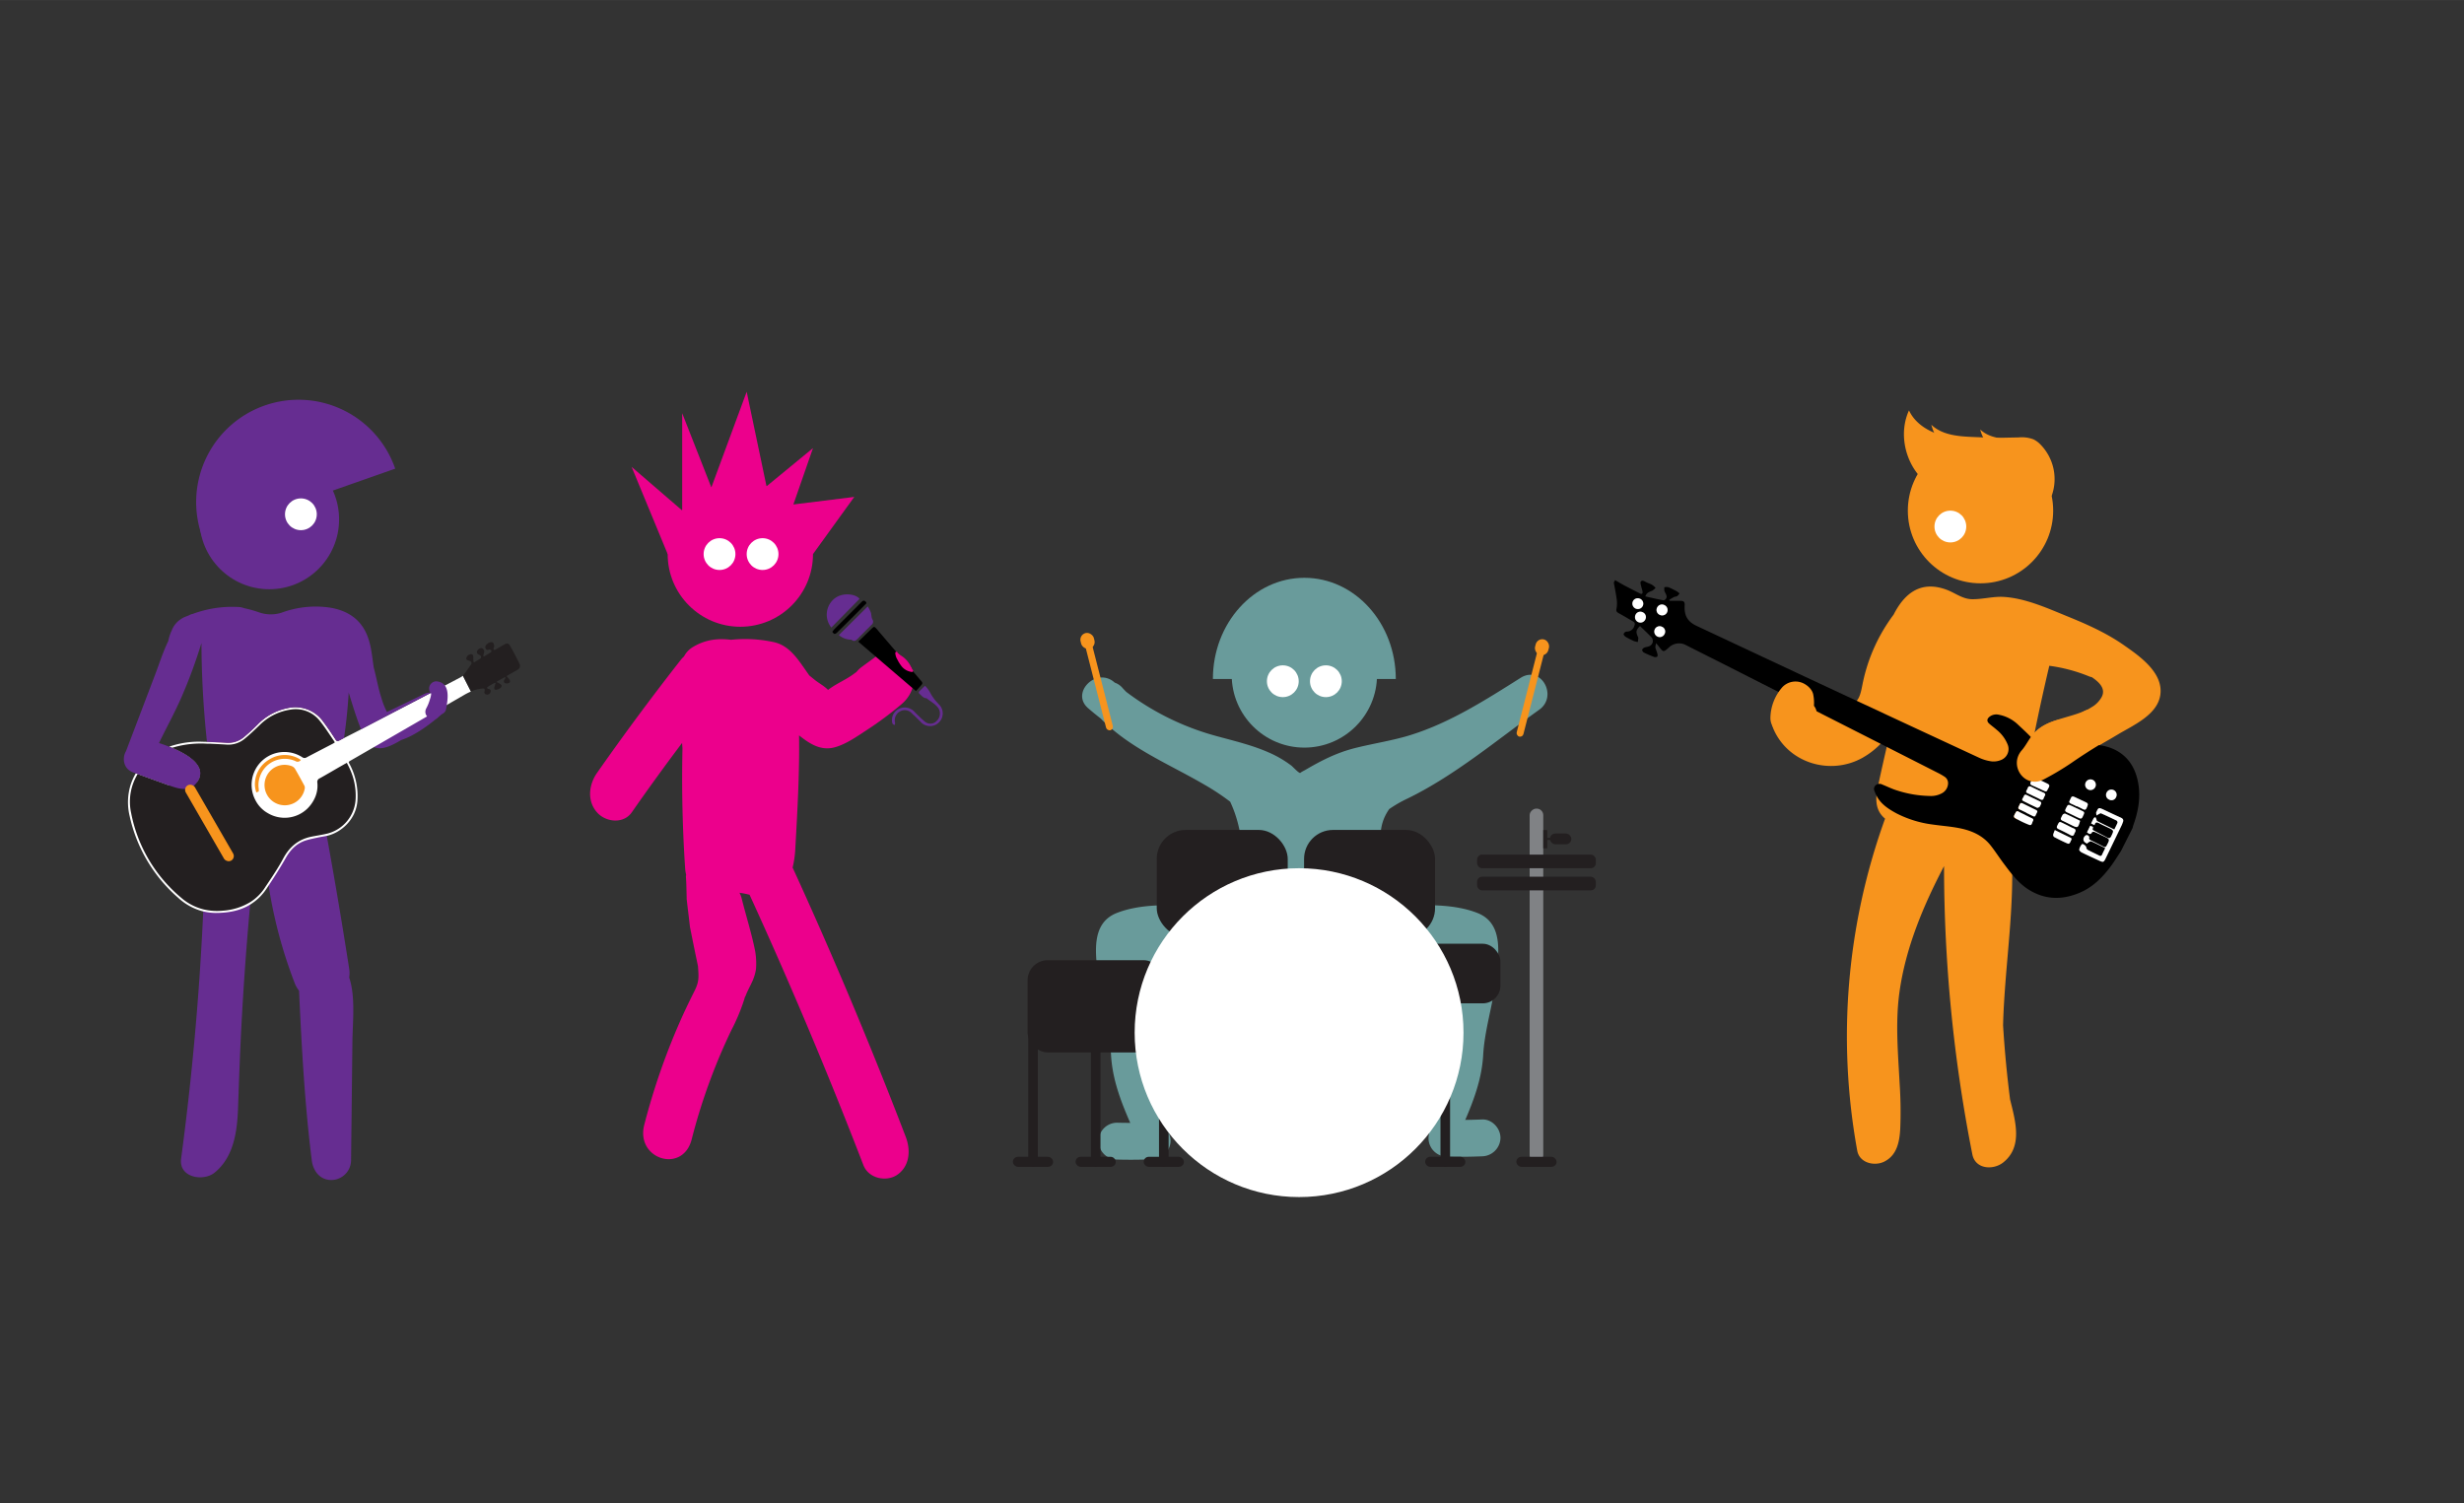 <svg xmlns="http://www.w3.org/2000/svg" width="13.93in" height="8.5in" viewBox="0 0 1002.99 612">
  <rect x="0" y="0" width="1002.99" height="612" fill="#333333" stroke="none"/>
  <defs>
    <style>
      .cls-1 {
        fill: #662d91;
      }

      .cls-2 {
        fill: #f3caa1;
      }

      .cls-3 {
        fill: #fff;
      }

      .cls-4 {
        fill: #231f20;
      }

      .cls-5 {
        fill: #f7941d;
      }

      .cls-6 {
        fill: #ec008c;
      }

      .cls-7 {
        fill: #699b9b;
      }

      .cls-8 {
        fill: #808285;
      }
    </style>
  </defs>
  <title>Artboard 1</title>
  <g id="guitarplayer">
    <g>
      <g>
        <path class="cls-1" d="M142.14,397.91a11,11,0,0,0,0-3.57q-4.62-29.76-10.1-59.4c-1.08-5.82-6.65-6.86-10.83-4.77-4.29-4.75-14.26-3.07-14.08,5.09a191.39,191.39,0,0,0,12.86,65,10.79,10.79,0,0,0,1.74,3c1.06,23.08,2.3,46.15,5.18,69.08.54,4.29,3.29,8,8,8a8.11,8.11,0,0,0,8-8l.55-49.09C143.58,415.94,144.73,405.55,142.14,397.91Z"/>
        <circle class="cls-1" cx="109.61" cy="211.43" r="28.42"/>
        <path class="cls-1" d="M97.08,328.38a7.39,7.39,0,0,0-6.36,3.38,7.59,7.59,0,0,0-7,7.65,1147.67,1147.67,0,0,1-10,132.26c-1,7.68,9,9.42,13.66,5.65,7.81-6.36,9.18-16.79,9.52-26.24.45-12.71.89-25.41,1.62-38.11q2.17-38.39,6.6-76.59C105.58,332.08,101.05,328.38,97.08,328.38Z"/>
        <path class="cls-2" d="M77.74,320.55a6.11,6.11,0,0,1-1.92.54c.26-.14.51-.29.76-.45C77.08,320.32,77.44,320.31,77.74,320.55Z"/>
        <path class="cls-2" d="M138.15,301.44l1.89-1c-.06.45-.13.9-.2,1.35-.2,1.32-.41,2.63-.65,3.95-.05.33-.11.66-.17,1-.23,1.31-.48,2.62-.74,3.93-.11.57-.22,1.13-.35,1.69-.17.89-.36,1.77-.56,2.65-.71,3.2-1.17,6.6-4.11,8.55a10.34,10.34,0,0,1-5.14,1.41c-.48,0-1,0-1.44,0s-1,0-1.55,0h-.36c-.67,0-1.32,0-1.93,0l-.41,0h-.33l-11.9.47h-.39l-2.33.1h-.36l-1.63.06-1.44.06-8.1.32a4.66,4.66,0,0,1-1.57-.22,6.3,6.3,0,0,1-3.4.22c-2.66-.6-3.93-3.08-3.94-5.56a5.44,5.44,0,0,1-.69-2q-1.16-7.9-2-15.84c0-.26-.06-.52-.08-.78,2.63.09,5.27.25,7.9.4A10,10,0,0,0,99.38,300c1.88-1.58,3.7-3.26,5.44-5A23.41,23.41,0,0,1,117,288.3a13.84,13.84,0,0,1,14.56,5.48c1.79,2.33,3.4,4.79,5,7.23C137,301.72,137.38,301.84,138.15,301.44Z"/>
        <path class="cls-1" d="M181.18,287.38a4.59,4.59,0,0,1-1.82,3.74c-3.82,3.22-10,8.16-16.06,10.11-3.12,1.87-6.59,3.69-9.54,3.29a6.1,6.1,0,0,1-1.54-.4,5.36,5.36,0,0,1-.92-.48,3.88,3.88,0,0,1-.58-.42c-1.87-1.5-2.91-4-3.79-6.36q13.29-6.94,26.59-13.86l2-1.05a5.56,5.56,0,0,1,1.29.25,4.71,4.71,0,0,1,.71.27,6.28,6.28,0,0,1,3.54,4A3.72,3.72,0,0,1,181.18,287.38Z"/>
        <g id="IM3lqJ">
          <g>
            <path class="cls-3" d="M188.4,275.05a3,3,0,0,1-.71.53c-2.19,1.17-4.4,2.33-6.61,3.48L175.53,282l-.24.13-1.77.92q-13.31,6.93-26.59,13.86L140,300.45l-1.89,1c-.77.4-1.11.28-1.58-.43-1.61-2.44-3.22-4.9-5-7.23A13.84,13.84,0,0,0,117,288.3,23.41,23.41,0,0,0,104.82,295c-1.74,1.74-3.56,3.42-5.44,5a10,10,0,0,1-7.23,2.38c-2.63-.15-5.27-.31-7.9-.4l-2.07-.05a36.49,36.49,0,0,0-13.29,2c.38.15.76.3,1.15.47,6.74,2.84,14.65,7.76,10.15,14a7.13,7.13,0,0,1-.86,1,1,1,0,0,1-.15.14l-.36.3a1.64,1.64,0,0,1-.26.2l-.27.18a5.86,5.86,0,0,1-.55.3c-.3-.24-.66-.23-1.16.09-.25.16-.5.31-.76.45l-.44,0h-.44c-.24,0-.47,0-.71,0a10,10,0,0,1-1.08-.14l-.51-.1-.77-.18-.6-.17-.89-.27-.58-.2-.73-.26-13-4.7-.78-.28a24.33,24.33,0,0,0-2.21,5,23.91,23.91,0,0,0-.3,12.45,61.47,61.47,0,0,0,19.79,33.28A23.63,23.63,0,0,0,82.71,371a22.84,22.84,0,0,0,5.07.62c5.2,0,10-.91,14-3.37a21.23,21.23,0,0,0,6.7-6.48c.3-.44.59-.88.88-1.33,2.46-3.68,4.82-7.43,7-11.26,2-3.5,4.62-6.08,8.53-7.2,1.53-.44,3.1-.75,4.67-1.09,1.14-.24,2.3-.4,3.45-.65l.28-.06c5.67-1.33,11.67-6.69,12.2-14.2a27.65,27.65,0,0,0-3-14.6c-.66-1.3-.94-1.12.6-2l9.08-5.24q10.82-6.24,21.63-12.5l7.33-4.24.69-.4c2.32-1.35,4.65-2.69,7-4.05a23.2,23.2,0,0,1,2.86-1.44Z"/>
            <path class="cls-4" d="M142.59,313.42c-.42-1-.91-1.9-1.4-2.9-.53.29-.91.48-1.28.7l-2,1.14c-2.57,1.49-5.14,3-7.73,4.44a1.58,1.58,0,0,0-1,1.79,12,12,0,0,1-1.1,6.38s0,0,0,0a14.46,14.46,0,0,1-2.95,4.17,13.33,13.33,0,0,1-16,1.92l-.74-.44a12.67,12.67,0,0,1-4.41-4.88,13.37,13.37,0,0,1,19.07-17.5,1.52,1.52,0,0,0,1.74.06c3.54-1.87,7.1-3.71,10.64-5.55.26-.14.51-.31.83-.5a2.74,2.74,0,0,0-.19-.47c-1.94-2.79-3.74-5.69-5.87-8.32a12.46,12.46,0,0,0-12-4.6,22.37,22.37,0,0,0-12.55,6.34c-1.94,1.86-3.89,3.74-6,5.47a10.29,10.29,0,0,1-7.43,2.42c-2.22-.13-4.45-.24-6.68-.36l-1.3,0A40.1,40.1,0,0,0,70,304.41c6.74,2.84,14.65,7.76,10.15,14l-11.12,1.36-13-4.7a23.49,23.49,0,0,0-2,4.29A21.76,21.76,0,0,0,53.39,331a59.74,59.74,0,0,0,20.36,34.43,21.87,21.87,0,0,0,9,4.72,23.63,23.63,0,0,0,7.92.56,24.84,24.84,0,0,0,11.24-3.52,19.72,19.72,0,0,0,5.93-5.87l1.38-2.08c2.15-3.21,4.28-6.44,6.1-9.84,2.54-4.74,6.18-7.74,11.42-8.82,1.21-.25,2.43-.44,3.64-.67.84-.16,1.69-.31,2.53-.52a5.78,5.78,0,0,0,.69-.17A15.29,15.29,0,0,0,144.71,326,25.86,25.86,0,0,0,142.59,313.42Z"/>
            <path class="cls-1" d="M172.69,282.48l-15.17,7.34a30.7,30.7,0,0,1-2.26-5.69c-.85-2.54-1.41-5.17-2-7.77-.35-1.56-.73-3.14-1.14-4.71-.88-6-1.21-12.17-5-17.21-3.23-4.34-8.19-6.48-13.43-7.19a40,40,0,0,0-18.33,1.88,14.34,14.34,0,0,1-10,.1,51.26,51.26,0,0,0-6.14-1.71,5.65,5.65,0,0,0-1.81-.41,46,46,0,0,0-18.94,2.78,4.66,4.66,0,0,0-1.59.6c-.67.26-1.33.52-2,.81a5.59,5.59,0,0,0-.94.52,9.64,9.64,0,0,0-4,4.7A20.19,20.19,0,0,0,68.47,261c-2.07,4.24-3.54,8.89-5.23,13.35L51.3,305.75c-1.66,2.77-1.13,7.2,2.86,8.65l1.14.41.78.28,13,4.7c2.23.81,4.6,1.55,6.75,1.3.26-.14.51-.29.76-.45.5-.32.86-.33,1.16-.09a6.35,6.35,0,0,0,2.45-2.12c4.5-6.26-3.41-11.18-10.15-14-.39-.17-.77-.32-1.15-.47-1.56-.63-3-1.13-4.18-1.5,3-6.21,6.34-12.25,9.11-18.57A203.21,203.21,0,0,0,82,261.74,391,391,0,0,0,84.25,302c2.63.09,5.27.25,7.9.4A10,10,0,0,0,99.38,300c1.88-1.58,3.7-3.26,5.44-5A23.41,23.41,0,0,1,117,288.3a13.84,13.84,0,0,1,14.56,5.48c1.79,2.33,3.4,4.79,5,7.23.47.71.81.83,1.58.43l1.89-1c.92-6.15,1.55-12.35,1.91-18.56,1.38,4.5,2.73,9,4.4,13.41.19.5.38,1,.58,1.56q13.29-6.94,26.59-13.86l2-1.05A5.45,5.45,0,0,0,172.69,282.48Z"/>
            <path class="cls-5" d="M108.29,316.43a8.15,8.15,0,0,1,10.56-4.53,2.77,2.77,0,0,1,1.24,1.05c1.3,2.24,2.55,4.52,3.78,6.8a2,2,0,0,1,.2,1.13,8.25,8.25,0,1,1-15.78-4.45Z"/>
            <path class="cls-5" d="M105.33,322.17l-1,.39a13.66,13.66,0,0,1-.54-2.47,11.61,11.61,0,0,1,5.53-10.75,11.84,11.84,0,0,1,12-.71,12.84,12.84,0,0,1,1.14.71,1.59,1.59,0,0,1-2.2.47,10.66,10.66,0,0,0-14.37,6.06,10.49,10.49,0,0,0-.57,5.21A9.87,9.87,0,0,1,105.33,322.17Z"/>
            <path class="cls-3" d="M121.73,310.94c.41-.23.67-.38.92-.54s.39-.26.67-.44l3.24,5.77c.06.11.11.24.17.35.8,1.46.78,1.52-1,2.12Z"/>
            <path class="cls-3" d="M122.81,314.59c.71,1.2,1.44,2.39,2.12,3.6.08.16-.06.45-.1.68-.23-.12-.57-.17-.67-.35-.7-1.21-1.35-2.45-2-3.68Z"/>
            <path class="cls-3" d="M122.81,314.59l-.66.25-1.76-3.1.19-.3c.23.09.58.12.68.29C121.81,312.67,122.3,313.64,122.81,314.59Z"/>
          </g>
        </g>
        <path class="cls-1" d="M177.67,277.33a3,3,0,0,0-2.9,2.21,3,3,0,0,0,.74,2.8,7.9,7.9,0,0,1-.5,2.29,17.28,17.28,0,0,1-1.48,3.68c-1.82,3.41,3.36,6.45,5.18,3l.3-.58a2.46,2.46,0,0,0,2.57-2.15C182.36,284.45,183.47,277.94,177.67,277.33Z"/>
        <path class="cls-1" d="M82.28,218.38a41.65,41.65,0,1,1,78.59-27.61Z"/>
        <rect class="cls-5" x="83.12" y="317.29" width="4.27" height="35.39" rx="2.13" transform="translate(-156.07 87.51) rotate(-30)"/>
        <circle class="cls-3" cx="122.48" cy="209.34" r="6.47"/>
      </g>
      <path class="cls-4" d="M211.64,271.4c-.06.52-.45.93-1.15,1.35-1.38.8-2.77,1.57-4.3,2.44.39.46.71.82,1,1.19s.74,1.16.1,1.57a2.07,2.07,0,0,1-1.72.12c-.63-.29-.57-1-.12-1.54a3,3,0,0,0,.3-.7l-.19-.24-3.28,1.82,0,.32a7.49,7.49,0,0,1,1.14.55c.32.22.78.55.8.86a1.46,1.46,0,0,1-.63,1,4.06,4.06,0,0,1-1.37.57,1.09,1.09,0,0,1-.9-.1,1.13,1.13,0,0,1-.09-.9,15,15,0,0,1,.51-1.61l-.28-.2c-1,.55-2,1.07-2.9,1.68-.52.35-.25.78.22.83.87.1,1.09.55.88,1.3a1.42,1.42,0,0,1-1.69,1c-.55-.17-.92-.48-.77-1.18.28-1.2,0-1.36-1.18-1.23a15.78,15.78,0,0,0-4.29,1.13l-3.3-6.44a9,9,0,0,0,.81-.95c.83-1.08,1.55-2.24,2.37-3.33.51-.69.48-1.14-.26-1.58-.12-.07-.25-.11-.37-.17-.48-.26-1.29-.19-1.16-1.09a2.21,2.21,0,0,1,1.85-1.59c.91,0,1,.64,1,1.32s0,1.25.08,1.88l.38.08c.84-.52,1.72-1,2.52-1.58a.89.89,0,0,0,.13-.86,1.53,1.53,0,0,0-.76-.6c-.69-.33-1.12-.75-.76-1.56s1.4-1.36,2-1.06a1.49,1.49,0,0,1,.74,1.87c-.12.42-.19.84-.28,1.27l.28.18c1-.57,1.93-1.13,2.86-1.74.15-.1.24-.6.15-.68-.24-.21-.64-.47-.9-.4-.6.17-1.09.32-1.41-.4a1.37,1.37,0,0,1,.5-1.76,3.43,3.43,0,0,1,1.25-.79,1.62,1.62,0,0,1,1.34.22,3.13,3.13,0,0,1,.37,1.52c0,.16-.22.34-.24.53a4.41,4.41,0,0,0,0,.81,1.86,1.86,0,0,0,.72-.08c1.19-.66,2.36-1.37,3.54-2.05.83-.48,1.37-.6,1.84-.25a2.25,2.25,0,0,1,.65.81q2,3.53,3.78,7.16A2,2,0,0,1,211.64,271.4Z"/>
    </g>
  </g>
  <g id="singer">
    <g>
      <circle class="cls-6" cx="301.36" cy="225.54" r="29.58"/>
      <polygon class="cls-6" points="271.78 225.54 257.1 190.04 277.69 207.79 277.69 168.19 289.56 198.41 303.94 159.46 312.02 197.95 330.93 182.41 322.95 205.34 347.74 202.27 330.93 225.54 271.78 225.54"/>
      <circle class="cls-3" cx="310.41" cy="225.54" r="6.47"/>
      <circle class="cls-3" cx="292.89" cy="225.54" r="6.47"/>
      <path class="cls-6" d="M322.64,353.15a40.76,40.76,0,0,0,1.09-7.57c.86-15.38,1.75-30.82,1.53-46.25,4.45,3.56,9,6.43,14.68,4.82,4.64-1.3,9.18-4.57,13.3-7.25a139,139,0,0,0,13.81-10.33c4.32-3.65,6.52-9.83,3.58-15.53-2.64-5.13-9.12-7.42-13.68-4.08l-6.23,4.56a11.92,11.92,0,0,0-2.08,2l-1.75,1.27c-3,2.1-6.9,3.74-9.83,6.05-1.42-1.52-3.91-2.89-5.29-4l-2.38-1.93c-.06-.1-.12-.2-.19-.3-4.07-5.71-7.53-11.79-14.3-13.25a54.81,54.81,0,0,0-17.34-.93c-5.2-.64-10.22-.18-15.38,2.87a9.66,9.66,0,0,0-3.74,3.89,12.33,12.33,0,0,0-1.33,1.43q-17.62,22.47-34.09,46c-3.35,4.8-4.13,11.38,0,16.06,3.48,4,10.77,4.84,14.14,0q10-14.34,20.5-28.28c0,.1,0,.2,0,.3.05.58.09,1.18.14,1.78,0,.22,0,.43,0,.65q-.52,24.19,1.09,48.32a15.66,15.66,0,0,0,.44,2.78c-.05.11-.09.23-.14.34.21,2.87.24,5.72.32,8.71l0,.63c.41,3.81.93,7.6,1.34,11.4q1.59,8,3.27,16c.31,4.47.5,6.2-1.38,10-1.66,3.34-3.31,6.68-4.86,10.09a273.66,273.66,0,0,0-15.62,44.44c-3.64,14.06,15.66,20.06,19.28,6a239.51,239.51,0,0,1,16.2-44.56A79.1,79.1,0,0,0,303,406.65a3.59,3.59,0,0,1,.49-1.25c.83-2.24,2.1-4.35,3-6.5a19.07,19.07,0,0,0,1.24-4.42,30,30,0,0,0-.33-7.3c-1.43-7.18-3.71-14.32-5.46-21.32a11.64,11.64,0,0,0-.92-2.45,35.38,35.38,0,0,1,4.1.81q24.76,54.09,46.31,110c2.16,5.62,9.4,6.91,13.68,4.07,5.1-3.39,5.76-9.89,3.58-15.53Q347.34,407.07,322.64,353.15Z"/>
      <g>
        <path d="M354.57,256.13c1.27-1.24,1.26-1.25,2.47.08.29.32.55.66.83,1l9.19,10.74c2.74,3.19,5.49,6.38,8.21,9.6a1,1,0,0,1,.08.92c-.79,1-1.66,1.89-2.5,2.82l-23.49-20.1C351.2,259.4,352.9,257.78,354.57,256.13Z"/>
        <path class="cls-1" d="M338.4,255.45l11.47-11.66c-1.28-1.9-6.47-2.8-9.83-.41A8.37,8.37,0,0,0,338.4,255.45Z"/>
        <path class="cls-1" d="M341.46,258.51a8,8,0,0,0,4.66,1.87c.2,0,.45,0,.58.08,1,.84,1.72.27,2.45-.48,1.83-1.88,3.69-3.73,5.55-5.58a1.66,1.66,0,0,0,.42-2.27c-.46-.86-.35-2-.68-2.95a15.08,15.08,0,0,0-1.22-2.33Z"/>
        <path class="cls-1" d="M376.53,279.15c-.88.85-1.7,1.62-2.47,2.43a.77.77,0,0,0,.1.73c.92.72,1.57,1.87,2.93,1.91a.1.1,0,0,1,.08,0c1.56,1.32,3.46,2.22,4.72,3.92a4.07,4.07,0,0,1-.42,5.11,3.51,3.51,0,0,1-4.84.62,50.39,50.39,0,0,1-4.26-4,5.42,5.42,0,0,0-6.26-1.42,5.07,5.07,0,0,0-2.85,6c.06.29.56.49.85.73.09-.31.31-.65.24-.92a4.09,4.09,0,0,1,1.91-4.61,3.85,3.85,0,0,1,4.83.64c1.36,1.26,2.72,2.54,4,3.9a5.16,5.16,0,0,0,7.54-7c-.26-.3-.56-.57-.81-.88a19.08,19.08,0,0,1-2.86-3.76A12.59,12.59,0,0,0,376.53,279.15Z"/>
        <path d="M338.79,257.2c.32.34.51.72.79.8a1.17,1.17,0,0,0,.92-.31q2.69-2.59,5.32-5.24c2.05-2,4.1-4.07,6.12-6.13.37-.37,1.1-.74.41-1.44s-1.18-.3-1.7.21q-5.5,5.52-11,11A12.23,12.23,0,0,0,338.79,257.2Z"/>
      </g>
      <path class="cls-6" d="M371.45,272.59l-.29-.16a.48.48,0,0,0-.09-.53l-5.25-5.79a.39.39,0,0,0-.39-.15.77.77,0,0,1,0-.15.5.5,0,0,0-1,0,5.73,5.73,0,0,0,.86,2.67,15,15,0,0,0,1.48,2.43,6.33,6.33,0,0,0,4.45,2.62A.51.51,0,0,0,371.45,272.59Z"/>
    </g>
  </g>
  <g id="drummer">
    <g>
      <g>
        <circle class="cls-7" cx="530.95" cy="274.74" r="29.58"/>
        <path class="cls-7" d="M493.72,276.4c0-22.75,16.67-41.2,37.23-41.2s37.22,18.45,37.22,41.2"/>
        <circle class="cls-3" cx="539.71" cy="277.3" r="6.47"/>
        <circle class="cls-3" cx="522.18" cy="277.3" r="6.47"/>
        <path class="cls-7" d="M619,275.91c-14.12,8.9-28.47,18.12-44.5,23.19-7.51,2.37-15.3,3.48-22.92,5.4-7.4,1.87-13.58,5-20.1,8.82-.48.28-2.32,1.21-2.2,1.35-.86-.12-2.92-2.49-3.73-3.1a44.78,44.78,0,0,0-9.24-5.34c-6.85-3-14.07-4.67-21.25-6.64a107.46,107.46,0,0,1-36.6-17.94c-.53-.55-1.07-1.09-1.58-1.67a7.11,7.11,0,0,0-3.1-2.1l-.22-.19c-7.28-6.26-17.94,4.31-10.6,10.61q2.49,2.15,5.08,4.16c12,12.29,28,18.59,42.61,27.16a94.89,94.89,0,0,1,10.11,6.73c7,15,5.86,32.5,2.27,48.54-.82,3.68,1.1,8.47,5.24,9.23a149.07,149.07,0,0,0,48.7.77c3.15-.46,5.56-4.24,5.5-7.23-.2-11.36-.45-22.72-.6-34.07-.07-5,.3-9,3-13.31.19-.32.41-.62.61-.93a51.3,51.3,0,0,1,7.62-4.37c19.2-9.39,36.17-23.72,53.49-36.11C634.28,283.35,627.31,270.68,619,275.91Z"/>
        <path class="cls-7" d="M603.28,455.69q-7.14.3-14.29.11a7.5,7.5,0,0,0,0,15q7.14.19,14.29-.11a7.66,7.66,0,0,0,7.5-7.5C610.78,459.26,607.34,455.51,603.28,455.69Z"/>
        <path class="cls-7" d="M469,456.9q-7.14.3-14.28.11a7.5,7.5,0,0,0,0,15q7.14.19,14.28-.11a7.66,7.66,0,0,0,7.5-7.5C476.51,460.47,473.08,456.72,469,456.9Z"/>
        <path class="cls-7" d="M486,368.92c-9.91-.73-22.12-1-31.51,2.76-10.92,4.36-8.39,17.53-7.37,26.93,1.14,10.5,4.54,20.4,5.14,30.89.63,11.15,4.93,21.19,9.45,31.25,3.49,7.77,16.22,2.25,13.71-5.78-2.06-6.57-3.85-13.21-5.31-19.94-1.29-6-3.15-12.59-2.59-18.74.52-5.82,3.72-11.41,6.65-16.36,2.14-3.62,6-11.58,10.39-12.7a6.84,6.84,0,0,0,4.89-3.85C495.39,380.72,494.22,369.53,486,368.92Z"/>
        <path class="cls-7" d="M570,368.92c9.91-.73,22.12-1,31.51,2.76,10.92,4.36,8.39,17.53,7.37,26.93-1.14,10.5-4.55,20.4-5.14,30.89-.64,11.15-4.94,21.19-9.45,31.25-3.49,7.77-16.22,2.25-13.71-5.78,2-6.57,3.85-13.21,5.31-19.94,1.29-6,3.15-12.59,2.59-18.74-.52-5.82-3.72-11.41-6.65-16.36-2.14-3.62-6-11.58-10.4-12.7a6.82,6.82,0,0,1-4.88-3.85C560.59,380.72,561.77,369.53,570,368.92Z"/>
        <rect class="cls-4" x="418.28" y="390.85" width="55.45" height="37.56" rx="8.23"/>
        <rect class="cls-4" x="545.42" y="384.16" width="65.33" height="24.26" rx="7.18"/>
        <rect class="cls-4" x="418.54" y="396.28" width="3.91" height="78.68" rx="1.89"/>
        <rect class="cls-4" x="444.05" y="396.28" width="3.91" height="78.68" rx="1.89"/>
        <rect class="cls-4" x="471.78" y="396.28" width="3.91" height="78.68" rx="1.89"/>
        <rect class="cls-4" x="586.36" y="399.13" width="3.91" height="75.83" rx="1.72"/>
        <rect class="cls-4" x="530.83" y="337.83" width="53.32" height="43.64" rx="11.79"/>
        <rect class="cls-4" x="470.86" y="337.83" width="53.32" height="43.64" rx="11.79"/>
        <rect class="cls-8" x="553.54" y="398.26" width="143.78" height="5.55" rx="2.68" transform="translate(1026.46 -224.39) rotate(90)"/>
        <circle class="cls-3" cx="528.8" cy="420.35" r="66.93"/>
        <rect class="cls-4" x="412.31" y="470.89" width="16.37" height="4.08" rx="2.04"/>
        <rect class="cls-4" x="437.82" y="470.89" width="16.37" height="4.08" rx="2.04"/>
        <rect class="cls-4" x="465.55" y="470.89" width="16.37" height="4.08" rx="2.04"/>
        <rect class="cls-4" x="580.12" y="470.89" width="16.37" height="4.08" rx="2.04"/>
        <rect class="cls-4" x="617.24" y="470.89" width="16.37" height="4.08" rx="2.04"/>
        <rect class="cls-4" x="601.27" y="356.88" width="48.32" height="5.55" rx="2.02"/>
        <rect class="cls-4" x="601.27" y="347.87" width="48.32" height="5.55" rx="2.02"/>
        <rect class="cls-4" x="628.2" y="337.88" width="1.62" height="7.43"/>
        <rect class="cls-4" x="630.91" y="339.28" width="8.72" height="4.41" rx="2.21"/>
        <rect class="cls-4" x="628.56" y="341.08" width="4.71" height="0.82" rx="0.41"/>
      </g>
      <g>
        <rect class="cls-5" x="446.03" y="261.18" width="2.83" height="36.61" rx="1.42" transform="translate(-55.26 119.47) rotate(-14.33)"/>
        <rect class="cls-5" x="439.9" y="257.57" width="5.57" height="6.55" rx="2.78" transform="translate(-50.79 117.71) rotate(-14.33)"/>
        <rect class="cls-5" x="621.53" y="263.77" width="2.83" height="36.61" rx="1.42" transform="translate(1156.68 709.58) rotate(-165.67)"/>
        <rect class="cls-5" x="624.93" y="260.16" width="5.57" height="6.55" rx="2.78" transform="translate(1170.67 674.06) rotate(-165.67)"/>
      </g>
    </g>
  </g>
  <g id="bassplayer">
    <g>
      <path class="cls-5" d="M864.3,262.45c-6.89-4.78-14.57-8.23-22.31-11.38-8.3-3.37-17.23-7.51-26.27-8.09-4.4-.28-8.67,1-13.06.93-4-.09-7-2.75-10.68-4-10.57-3.73-17,2.09-21.17,10.28a69.91,69.91,0,0,0-12.4,27.12c-.95,4.26-1.2,9.09-6.15,9.9a58.6,58.6,0,0,1-21.72-1.09c-6.78-1.51-11.16,5.08-8.47,11,6.17,13.62,23,18.53,35.9,11.44a32.67,32.67,0,0,0,11.48-10.69c-1.78,7.56-3.51,15.13-5.12,22.73-1,4.7-1,9.35,3,12.64A260.36,260.36,0,0,0,756,468.37c.91,5.09,7.07,6.44,11,4.48,5.19-2.58,6.22-8.11,6.51-13.4a171.16,171.16,0,0,0-.25-18.4c-.65-12.27-1.77-24.65-.11-36.89,2.49-18.25,9.69-35.35,18.19-51.62A605.37,605.37,0,0,0,802.86,469.9c1.21,6.12,8.53,6.48,12.54,3.31,8.1-6.4,5-16.85,2.82-25.65q-1.92-15-2.85-30.15c.08-3.55.25-7.1.48-10.62,1.47-23.53,5.11-46.82,2.08-70.29a6.74,6.74,0,0,0,4-4.71q2-12,4.34-24c1.31,4.63,6.39,6.72,11,4.52,8.45-4.06,16.72-8.47,24.75-13.3,6.26-3.76,16.23-8,17.36-16.19C880.64,273.73,870.83,267,864.3,262.45Zm-8.88,21.42a11.07,11.07,0,0,1-3.33,3.58c-.8.47-1.59,1-2.4,1.42-7,3.45-17.08,4-21.51,9.46q2.79-13.69,6-27.32a65.64,65.64,0,0,1,16.3,4.35,5.63,5.63,0,0,0,1,.28C854.61,277.73,857.35,280.45,855.42,283.87Z"/>
      <g id="jrmjCA">
        <g>
          <path d="M863.31,346.51c-1.27,1.91-2.46,3.87-3.81,5.72-3.4,4.68-7.4,8.78-12.8,11.1-7,3-13.94,3.06-20.67-1.05-4.52-2.76-7.51-6.92-10.57-11-1.72-2.31-3.28-4.74-5.05-7C807,339.89,802.2,337.94,797,337c-3.39-.63-6.86-.87-10.28-1.37a44.39,44.39,0,0,1-14.75-4.55c-2.78-1.5-5.47-3.19-7.32-5.84a15.91,15.91,0,0,1-1.65-3.3,2,2,0,0,1,.57-2.35,2.38,2.38,0,0,1,2.64-.23c2,.8,3.91,1.76,5.94,2.38A45.86,45.86,0,0,0,785.51,324a9.25,9.25,0,0,0,5-1.12,4.7,4.7,0,0,0,2.45-3.76,3.12,3.12,0,0,0-1.48-3,24.55,24.55,0,0,0-2.32-1.35q-22.64-11.51-45.28-23-19.56-9.93-39.14-19.86l-18.34-9.25a5.94,5.94,0,0,0-7.1.94c-2.2,1.94-2.2,1.94-4-.37-.28-.36-.58-.71-1.14-1.4a5.42,5.42,0,0,0-.33,1.7c.2.9.61,1.75.84,2.65.1.36.09,1-.12,1.13a1.56,1.56,0,0,1-1.26.09,41.54,41.54,0,0,1-4-1.7,1.55,1.55,0,0,1-.84-1.07c0-.35.47-.85.85-1,.62-.3,1.39-.28,2-.58a2.3,2.3,0,0,0,.73-3.87c-1.45-1.49-3-2.92-4.46-4.37-1.6,1.62-1.74,2.4-.92,4.24a1.54,1.54,0,0,1,.22.54c0,.58-.1,1.15-.16,1.73a8.25,8.25,0,0,1-1.58-.36,30.77,30.77,0,0,1-3.29-1.67c-.43-.26-1-.83-.93-1.21a1.54,1.54,0,0,1,1.14-1,3.15,3.15,0,0,0,3.28-2.56,1.12,1.12,0,0,0-.54-1.53c-1.81-1.06-3.61-2.15-5.45-3.15-1.56-.85-1.53-1-1.22-2.74a12.88,12.88,0,0,0-.14-3.91c-.28-2-.71-4-1.07-6.05l.51-1c1.26.72,2.51,1.48,3.79,2.16,2.13,1.13,4.28,2.22,6.42,3.31.66.34,1.06,0,1-.63-.11-.89-.46-1.75-.65-2.64-.11-.52-.34-1.21-.11-1.55.42-.62,1.08-.44,1.75-.06.92.53,2,.83,2.9,1.34a8.19,8.19,0,0,1,1.39,1.19,5.3,5.3,0,0,1-1.28,1.15c-1.06.49-2.31.67-2.89,2.36,2.49.55,4.85,1.12,7.23,1.56.84.16,1.63-.9,1.4-1.84-.17-.7-.66-1.31-.87-2a5.44,5.44,0,0,1,0-1.46,4.45,4.45,0,0,1,1.67,0,34.28,34.28,0,0,1,3.49,1.73,6.8,6.8,0,0,1,1,.81,5.08,5.08,0,0,1-.93,1.07c-.38.24-.92.2-1.33.4-.66.32-1.28.74-1.91,1.11l.14.41c1.38,0,2.75,0,4.13,0,1.68,0,2.07.33,2,2-.23,4,1.18,6.48,4.84,8.2l44.18,20.71q11.63,5.44,23.27,10.85,23.8,11.1,47.63,22.15a17.6,17.6,0,0,0,5.11,1.47,8,8,0,0,0,3.93-.66,4.79,4.79,0,0,0,2.53-6.17,14.72,14.72,0,0,0-4.44-6c-1-.9-2.07-1.65-3.06-2.52s-1.08-1.86.07-2.81a4.52,4.52,0,0,1,3.86-.84,15.53,15.53,0,0,1,8,4.25c2,1.85,4,3.72,5.85,5.7a12.88,12.88,0,0,0,11.87,4c3-.42,6-1,9-1.4a20.79,20.79,0,0,1,12,1.46c5.82,2.7,8.83,7.57,9.95,13.68s0,11.76-2,17.41c-.12.33-.17.67-.26,1Zm-13.49-3.1-.08-.24c.51-.24,1.16-.81,1.51-.66,1.93.8,3.78,1.78,5.74,2.73-.51,1.05-.92,1.84-1.28,2.65-.27.6-.63.67-1.2.38-1.56-.79-3.16-1.51-4.7-2.33a1.43,1.43,0,0,1-.54-1c-.07-.62-1.45-1.66-1.81-1.23a4.73,4.73,0,0,0-1.05,2.14c-.06.33.56.95,1,1.17,2.33,1.16,4.71,2.22,7.07,3.32,1.67.78,1.89.72,2.69-.91q3.32-6.82,6.6-13.66c.15-.31.25-.65.38-1,.4-.94.1-1.52-.83-1.93-2.31-1-4.59-2.12-6.88-3.2-2.12-1-2.22-1-3.16,1.16,0,0,0,.07,0,.1,0,.36.08.72.13,1.08.29-.16.56-.34.86-.48s.75-.5,1-.4c2.14.93,4.25,1.92,6.35,2.95a1,1,0,0,1,.36.89c-.37.92-.85,1.8-1.3,2.74-2.43-1.18-4.73-2.29-7-3.45-.2-.1-.2-.56-.32-.85s-.23-.48-.35-.72c-.24.13-.58.2-.7.4-.4.69-.72,1.43-1.08,2.17l1.39.68c.37-1.37,1.1-1.24,2-.72,1.16.63,2.37,1.16,3.56,1.74,2.41,1.15,2.37,1.13,1.22,3.52-.43.88-.89.89-1.64.49-1.81-1-3.65-1.92-5.48-2.88a2.81,2.81,0,0,1-.44-.33l.19-1.1-1.16-.49-1.32,2.71c.78.52,1.45,1.18,2.11-.08.08-.16.7-.2,1-.08,1.25.53,2.47,1.15,3.7,1.73,2.59,1.23,2.56,1.21,1.22,3.77-.35.67-.7.79-1.36.44-1.65-.86-3.33-1.68-5-2.52-.5-.25-1-.48-.73-1.23.07-.2-.29-.64-.56-.8a1,1,0,0,0-.92,0c-1.35,1.12-1.15,2.57.42,3.24A2.7,2.7,0,0,0,849.82,343.41Zm-3.16-9.34c-2-1-3.94-1.95-5.95-2.86-.24-.11-.75.12-1,.35a6.28,6.28,0,0,0-.6,1.12c-.44.71-.21,1.1.51,1.43,1.24.56,2.44,1.19,3.66,1.79,2.47,1.22,2.59,1.17,3.4-1.54A1.48,1.48,0,0,0,846.66,334.07ZM845.33,329l0,.05-1.67-.82c-1.89-.91-1.85-.88-2.78,1-.41.81-.19,1.16.57,1.49,1.31.58,2.59,1.24,3.88,1.87,2.06,1,2,1,2.94-1.14.28-.67.11-1-.51-1.25C846.93,329.77,846.14,329.36,845.33,329Zm-14.22-11.1h0l-1.46-.71c-2.1-1-2.07-1-3,1.11-.36.77-.15,1.11.57,1.41,1.35.57,2.68,1.2,4,1.82,2.25,1.06,1.64.93,2.77-1,.44-.73.21-1.23-.56-1.56S831.88,318.23,831.11,317.86Zm-6.71,13.89v0c-.87-.43-1.76-.83-2.62-1.29-.59-.32-1-.28-1.31.36s-1.13,1.63-.26,2.16a37.35,37.35,0,0,0,5.76,2.8c1.15.45,1.14-.84,1.52-1.48s.16-1-.48-1.25C826.13,332.63,825.27,332.17,824.4,331.75Zm17.38,4.33v0l-1.89-.92c-1.66-.81-1.62-.79-2.44.86-.4.79-.24,1.16.54,1.52,1.62.75,3.22,1.56,4.79,2.41.8.43,1.3.35,1.58-.55a2.35,2.35,0,0,1,.25-.53c.53-.78.43-1.31-.52-1.66S842.55,336.45,841.78,336.08Zm-13.85-11.94,0,0c.84.41,1.69.78,2.5,1.23s1.23.38,1.51-.5a4.61,4.61,0,0,1,.4-.84c.37-.63.25-1-.46-1.35q-2.53-1.14-5-2.39c-.71-.36-1.16-.28-1.46.48a5.45,5.45,0,0,1-.46.94c-.37.63-.16,1,.47,1.25C826.27,323.3,827.1,323.73,827.93,324.14Zm17.41,4.11,0-.1c.84.41,1.7.77,2.5,1.23s1.29.14,1.57-.64.95-1.57-.3-2.14c-1.58-.72-3.15-1.48-4.73-2.22s-1.42.68-1.88,1.36-.15,1.16.6,1.45S844.61,327.89,845.34,328.25Zm-20.49,2.57,0,.05c.91.44,1.82.87,2.71,1.33s1.09-.26,1.3-.8,1-1.19-.09-1.72c-1.82-.87-3.62-1.75-5.42-2.66-1-.49-1.11.33-1.38.88s-.82,1.16.19,1.6S823.94,330.38,824.85,330.82Zm2.83-5.91,0,0-2.72-1.33c-.88-.44-1.09.28-1.31.83s-1,1.16,0,1.66c1.83.93,3.67,1.85,5.54,2.71.24.11.75-.11,1-.33s.34-.69.54-1c.35-.61.21-1-.43-1.29C829.42,325.78,828.55,325.34,827.68,324.91Zm8.76,13a11.24,11.24,0,0,0-.67,1.83,1.1,1.1,0,0,0,.36,1c1.78.93,3.58,1.85,5.43,2.64,1,.44,1.12-.64,1.47-1.22s.38-.83-.24-1.13C840.73,340,838.69,339,836.44,337.89Zm-161.9-90.58a2.16,2.16,0,0,0,1.08,2.93,2.19,2.19,0,0,0,1.87-4A2.17,2.17,0,0,0,674.54,247.31Zm-5.81,1.93a2.14,2.14,0,0,0-2.93,1,2.22,2.22,0,0,0,1,2.89,2.19,2.19,0,0,0,3-1A2.13,2.13,0,0,0,668.73,249.24Zm7.84,5.9a2.18,2.18,0,0,0-2.94,1.06,2.26,2.26,0,0,0,1,2.89,2.17,2.17,0,0,0,3-1A2.1,2.1,0,0,0,676.57,255.14Zm-9-11.41a2.18,2.18,0,0,0-2.88,1,2.22,2.22,0,1,0,4,1.95A2.17,2.17,0,0,0,667.6,243.73ZM849,318.48a2.17,2.17,0,0,0,3.91,1.9,2.17,2.17,0,1,0-3.91-1.9Zm9.53,7a2,2,0,0,0,2.84-1,2.12,2.12,0,0,0-.91-2.89,2.15,2.15,0,0,0-2.94,1A2.06,2.06,0,0,0,858.5,325.47Z"/>
          <path class="cls-3" d="M849.82,343.41a2.7,2.7,0,0,1-.43-.12c-1.57-.67-1.77-2.12-.42-3.24a1,1,0,0,1,.92,0c.27.16.63.6.56.8-.23.75.23,1,.73,1.23,1.67.84,3.35,1.66,5,2.52.66.35,1,.23,1.36-.44,1.34-2.56,1.37-2.54-1.22-3.77-1.23-.58-2.45-1.2-3.7-1.73-.28-.12-.9-.08-1,.08-.66,1.26-1.33.6-2.11.08l1.32-2.71,1.16.49-.19,1.1a2.81,2.81,0,0,0,.44.33c1.83,1,3.67,1.9,5.48,2.88.75.4,1.21.39,1.64-.49,1.15-2.39,1.19-2.37-1.22-3.52-1.19-.58-2.4-1.11-3.56-1.74-.94-.52-1.67-.65-2,.72l-1.39-.68c.36-.74.68-1.48,1.08-2.17.12-.2.46-.27.7-.4.12.24.25.48.35.72s.12.75.32.85c2.28,1.16,4.58,2.27,7,3.45.45-.94.93-1.82,1.3-2.74a1,1,0,0,0-.36-.89c-2.1-1-4.21-2-6.35-2.95-.23-.1-.66.24-1,.4s-.57.32-.86.48c0-.36-.09-.72-.13-1.08,0,0,0-.07,0-.1.94-2.13,1-2.16,3.16-1.16,2.29,1.08,4.57,2.17,6.88,3.2.93.41,1.23,1,.83,1.93-.13.32-.23.66-.38,1q-3.3,6.84-6.6,13.66c-.8,1.63-1,1.69-2.69.91-2.36-1.1-4.74-2.16-7.07-3.32-.45-.22-1.07-.84-1-1.17a4.73,4.73,0,0,1,1.05-2.14c.36-.43,1.74.61,1.81,1.23a1.43,1.43,0,0,0,.54,1c1.54.82,3.14,1.54,4.7,2.33.57.29.93.22,1.2-.38.36-.81.77-1.6,1.28-2.65-2-.95-3.81-1.93-5.74-2.73-.35-.15-1,.42-1.51.66Z"/>
          <path class="cls-3" d="M846.66,334.07a1.48,1.48,0,0,1,0,.29c-.81,2.71-.93,2.76-3.4,1.54-1.22-.6-2.42-1.23-3.66-1.79-.72-.33-.95-.72-.51-1.43a6.28,6.28,0,0,1,.6-1.12c.23-.23.74-.46,1-.35C842.72,332.12,844.69,333.11,846.66,334.07Z"/>
          <path class="cls-3" d="M845.33,329c.81.4,1.6.81,2.41,1.17.62.27.79.58.51,1.25-.91,2.12-.88,2.13-2.94,1.14-1.29-.63-2.57-1.29-3.88-1.87-.76-.33-1-.68-.57-1.49.93-1.85.89-1.88,2.78-1l1.67.82Z"/>
          <path class="cls-3" d="M831.11,317.86c.77.37,1.52.77,2.3,1.12s1,.83.56,1.56c-1.13,1.89-.52,2-2.77,1-1.34-.62-2.67-1.25-4-1.82-.72-.3-.93-.64-.57-1.41,1-2.11.94-2.12,3-1.11l1.46.71Z"/>
          <path class="cls-3" d="M824.4,331.75c.87.42,1.73.88,2.62,1.27.64.27.85.64.48,1.25s-.37,1.93-1.52,1.48a37.35,37.35,0,0,1-5.76-2.8c-.87-.53-.08-1.45.26-2.16s.72-.68,1.31-.36c.86.46,1.75.86,2.62,1.29Z"/>
          <path class="cls-3" d="M841.78,336.08c.77.37,1.52.81,2.32,1.11s1,.88.52,1.66a2.35,2.35,0,0,0-.25.53c-.28.9-.78,1-1.58.55-1.57-.85-3.17-1.66-4.79-2.41-.78-.36-.94-.73-.54-1.52.82-1.65.78-1.67,2.44-.86l1.89.92Z"/>
          <path class="cls-3" d="M827.93,324.14c-.83-.41-1.66-.84-2.51-1.21-.63-.27-.84-.62-.47-1.25a5.45,5.45,0,0,0,.46-.94c.3-.76.75-.84,1.46-.48q2.49,1.25,5,2.39c.71.32.83.72.46,1.35a4.61,4.61,0,0,0-.4.84c-.28.88-.79.89-1.51.5s-1.66-.82-2.5-1.23Z"/>
          <path class="cls-3" d="M845.34,328.25c-.73-.36-1.45-.76-2.2-1.06s-1.13-.67-.6-1.45.44-2,1.88-1.36,3.15,1.5,4.73,2.22c1.25.57.57,1.38.3,2.14s-.71,1.14-1.57.64-1.66-.82-2.5-1.23Z"/>
          <path class="cls-3" d="M824.85,330.82c-.91-.44-1.8-.91-2.72-1.32s-.46-1.06-.19-1.6.39-1.37,1.38-.88c1.8.91,3.6,1.79,5.42,2.66,1.11.53.3,1.16.09,1.72s-.39,1.27-1.3.8-1.8-.89-2.71-1.33Z"/>
          <path class="cls-3" d="M827.68,324.91c.87.43,1.74.87,2.62,1.27.64.29.78.68.43,1.29-.2.33-.27.77-.54,1s-.75.44-1,.33c-1.87-.86-3.71-1.78-5.54-2.71-1-.5-.25-1.13,0-1.66s.43-1.27,1.31-.83l2.72,1.33Z"/>
          <path class="cls-3" d="M836.44,337.89c2.25,1.1,4.29,2.11,6.35,3.09.62.3.51.7.24,1.13s-.45,1.66-1.47,1.22c-1.85-.79-3.65-1.71-5.43-2.64a1.1,1.1,0,0,1-.36-1A11.24,11.24,0,0,1,836.44,337.89Z"/>
          <path class="cls-3" d="M674.54,247.31a2.17,2.17,0,0,1,3-1,2.19,2.19,0,0,1-1.87,4A2.16,2.16,0,0,1,674.54,247.31Z"/>
          <path class="cls-3" d="M668.73,249.24a2.13,2.13,0,0,1,1,2.94,2.19,2.19,0,0,1-3,1,2.22,2.22,0,0,1-1-2.89A2.14,2.14,0,0,1,668.73,249.24Z"/>
          <path class="cls-3" d="M676.57,255.14a2.1,2.1,0,0,1,1,2.92,2.17,2.17,0,0,1-3,1,2.26,2.26,0,0,1-1-2.89A2.18,2.18,0,0,1,676.57,255.14Z"/>
          <path class="cls-3" d="M667.6,243.73a2.17,2.17,0,0,1,1.1,2.93,2.22,2.22,0,1,1-4-1.95A2.18,2.18,0,0,1,667.6,243.73Z"/>
          <path class="cls-3" d="M849,318.48a2.17,2.17,0,1,1,3.91,1.9,2.17,2.17,0,0,1-3.91-1.9Z"/>
          <path class="cls-3" d="M858.5,325.47a2.06,2.06,0,0,1-1-2.83,2.15,2.15,0,0,1,2.94-1,2.12,2.12,0,0,1,.91,2.89A2,2,0,0,1,858.5,325.47Z"/>
        </g>
      </g>
      <path class="cls-5" d="M847.75,289.8c-1.92,1.15-3.82,2.34-5.71,3.55a6.88,6.88,0,0,0-4.88-.18,21.45,21.45,0,0,0-8.82,4.89c-2.24,2.15-3.36,5.06-5.36,7.35-5.54,6.32,1.37,15.95,9.09,11.77a111.89,111.89,0,0,0,11-6.55c4-2.77,8.07-5.38,12.22-7.88C863.58,297.77,856,284.79,847.75,289.8Z"/>
      <path class="cls-5" d="M738.46,287.41a.76.76,0,0,0-.08-.13,17.26,17.26,0,0,0-.25-4.35c-.35-2.49-3-4.61-5.24-5.23a7.39,7.39,0,0,0-7.29,1.92,19.46,19.46,0,0,0-4.94,12.56c-.07,3.93,3.5,7.68,7.5,7.5a8.26,8.26,0,0,0,3.62-1,7.26,7.26,0,0,0,4-1C738.84,295.69,741,290.74,738.46,287.41Z"/>
      <circle class="cls-5" cx="806.18" cy="207.86" r="29.58"/>
      <circle class="cls-3" cx="793.91" cy="214.33" r="6.47"/>
      <path class="cls-5" d="M835.12,201.89a20.1,20.1,0,0,0-4.58-21,9.92,9.92,0,0,0-2.84-2.07,13.54,13.54,0,0,0-6-.77l-14.83.29c-5.64.11-11.37.21-16.8-1.29s-10.63-4.87-13-10c-4.06,8.85-1.9,20,4.66,27.18s17,10.39,26.6,8.84c4.07-.66,8-2.1,12-3s8.4-1.09,12.18.58a21.38,21.38,0,0,0,2.7,1.17"/>
      <path class="cls-5" d="M810.81,178.18l-7.31-.29c-6.15-.24-12.89-.72-17.33-5a19.54,19.54,0,0,0,3.47,7.16"/>
      <path class="cls-5" d="M826.33,179.16l-6-.23c-5.06-.2-10.61-.6-14.27-4.11a16.19,16.19,0,0,0,2.86,5.9"/>
    </g>
  </g>
</svg>
